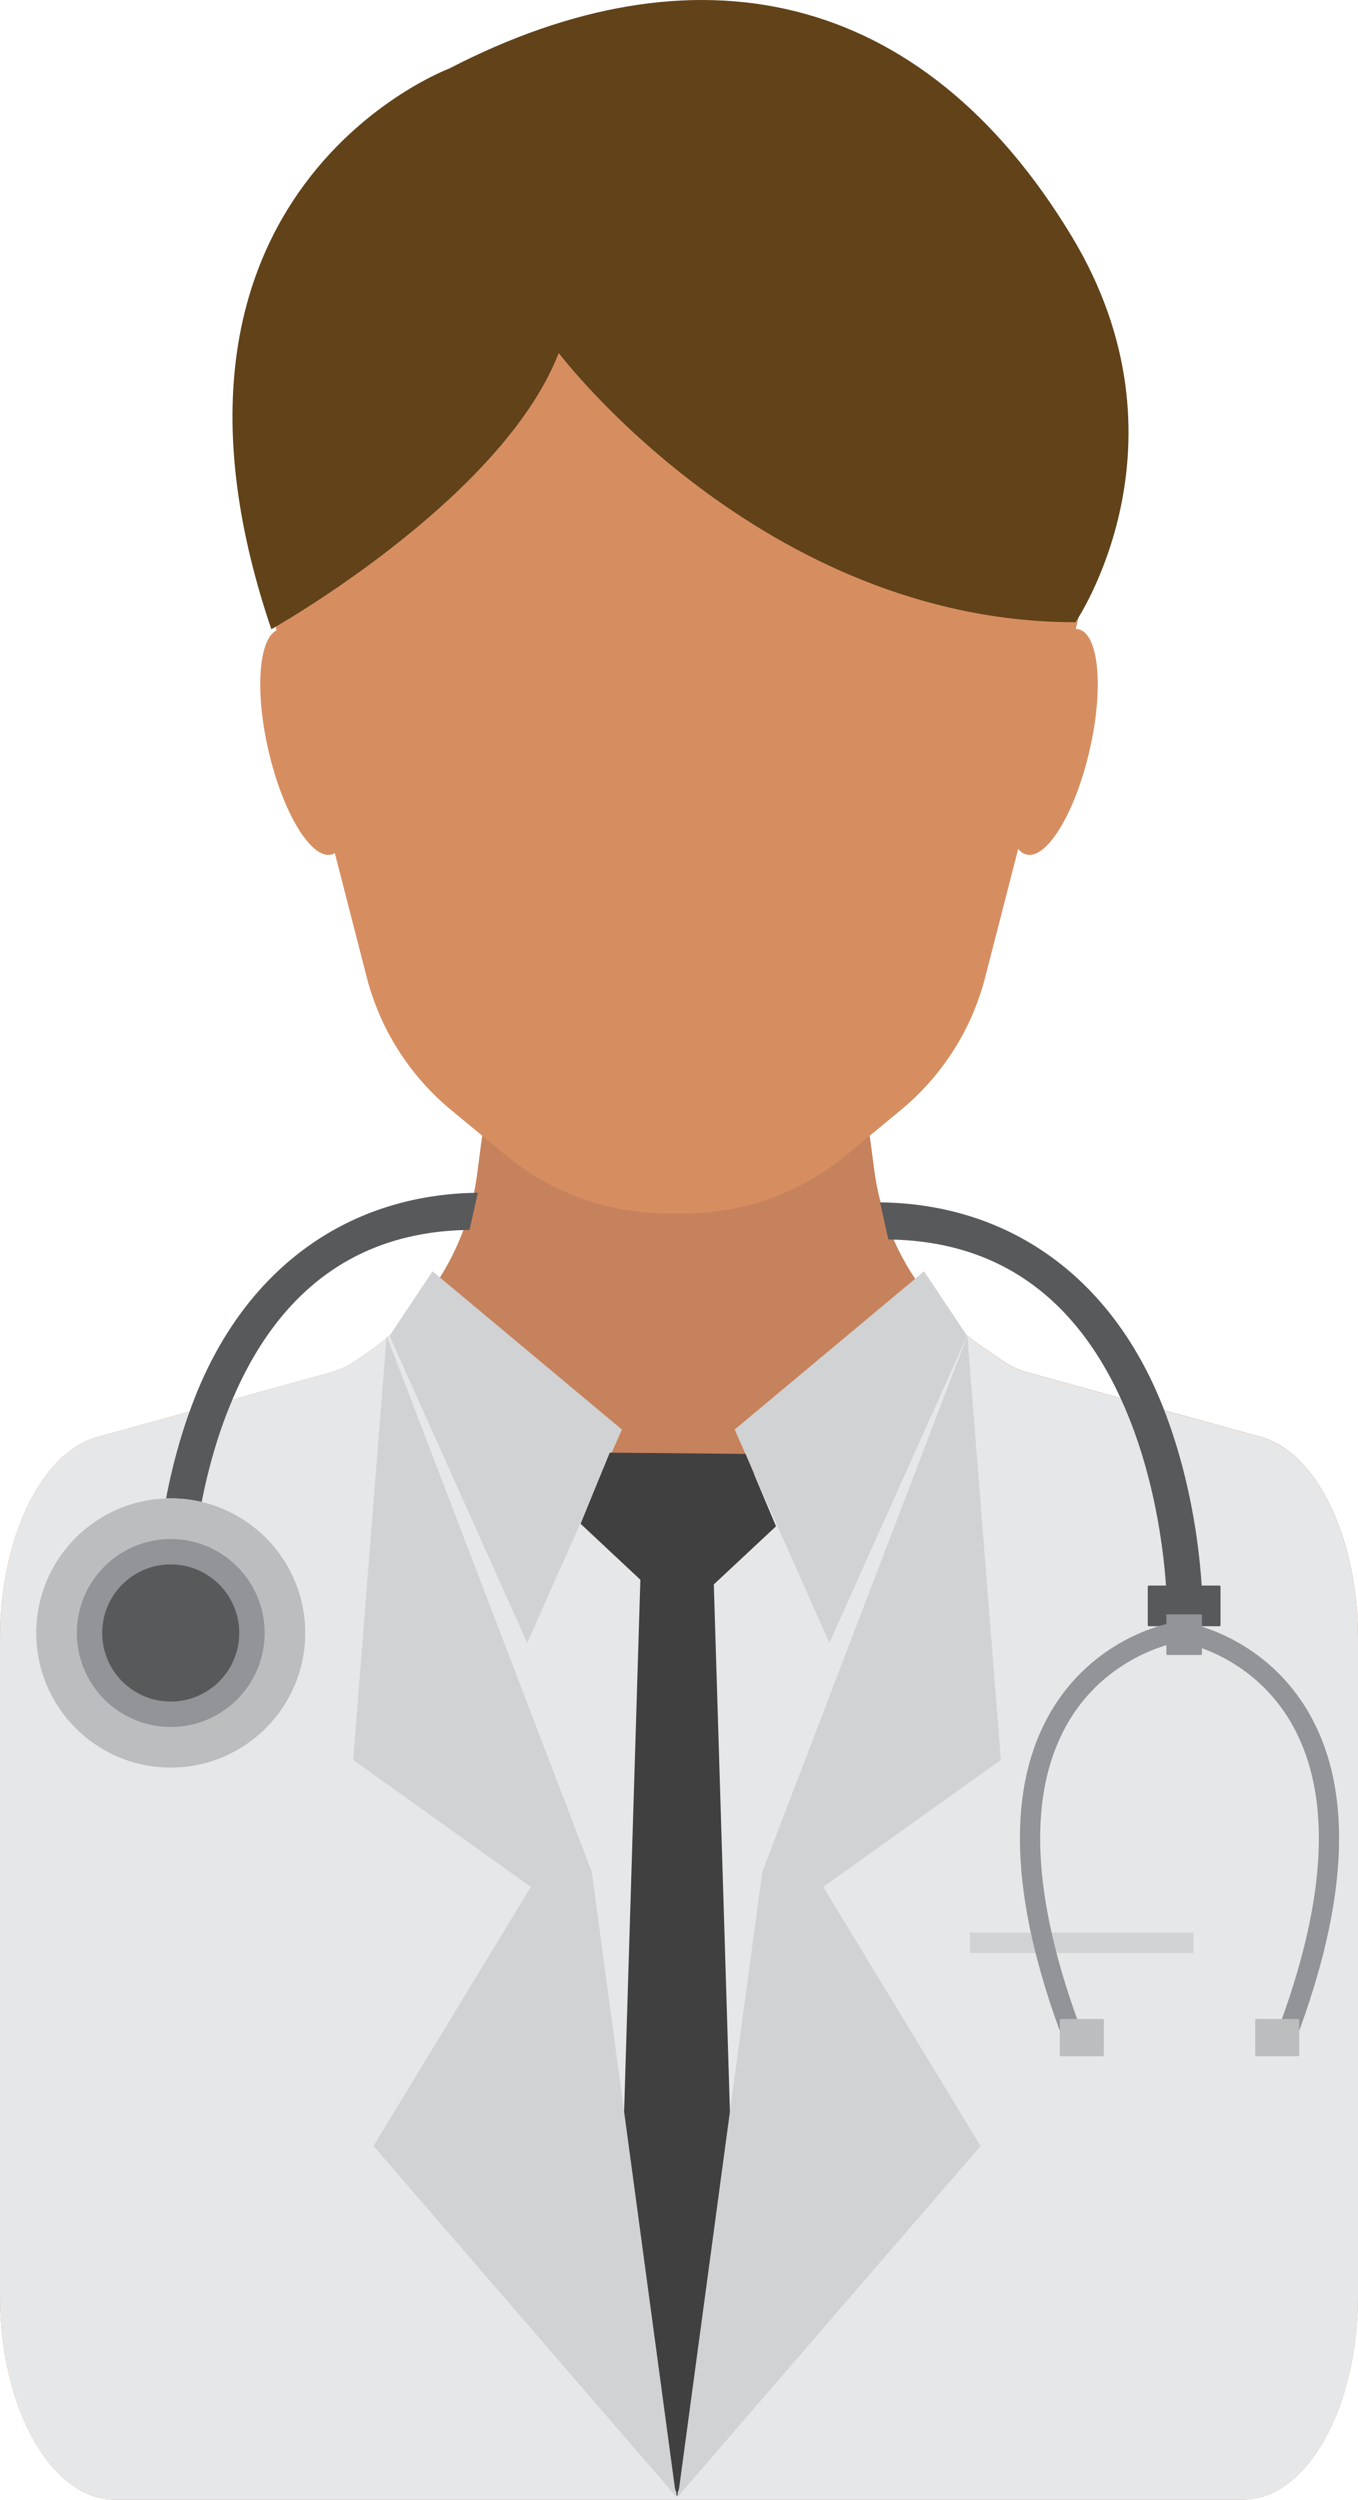 <svg xmlns="http://www.w3.org/2000/svg" width="587.14" height="1080" viewBox="0 0 587.14 1080"><g id="a"/><g id="b"><g id="c"><g id="d"><path d="M587.14 707.78v284.18c0 48.62-22.28 88.03-49.77 88.03H49.75c-27.47.0-49.75-39.41-49.75-88.03V707.78c0-43.36 17.86-80.27 42.04-86.94l39.15-10.82 38.52-10.67 23.56-6.51c3.49-.97 6.92-2.58 10.18-4.78l3.53-2.42 2.17-1.47c1.34-.93 2.65-1.85 3.93-2.81.63-.49 1.27-.97 1.89-1.46 1.16-.9 2.3-1.84 3.42-2.78.77-.67 1.54-1.32 2.28-2.03 2.88-2.56 5.6-5.27 8.16-8.12.81-.9 1.6-1.8 2.37-2.73.79-.93 1.58-1.88 2.33-2.84.7-.88 1.38-1.79 2.04-2.69.9-1.18 1.73-2.36 2.56-3.6.62-.9 1.21-1.82 1.8-2.74.66-1.03 1.32-2.09 1.94-3.14.61-1.06 1.23-2.13 1.82-3.21.02-.04.07-.11.09-.15 1.14-2.1 2.22-4.26 3.23-6.44 2.37-5.07 4.35-10.36 5.88-15.77 1.52-5.18 2.61-10.51 3.34-15.93l1.78-13.61c4.59-34.52 25.21-64.82 55.69-81.67l26.4-14.61v-2.39l2.17 1.21 2.13-1.21v2.39l26.42 14.61c30.46 16.85 51.11 47.15 55.68 81.67l1.53 11.68c.77 5.7 1.96 11.33 3.58 16.77.33 1.13.68 2.25 1.08 3.37.29.92.62 1.84.95 2.76.32.92.68 1.84 1.03 2.76.04.1.07.19.11.27.35.85.7 1.71 1.05 2.56 1.74 4.08 3.71 8.08 5.92 11.91.79 1.36 1.58 2.7 2.43 4.02.42.67.84 1.32 1.28 1.97.44.67.88 1.3 1.32 1.94.44.63.87 1.27 1.36 1.9.86 1.18 1.76 2.35 2.68 3.51.11.17.26.35.4.52.83 1.03 1.69 2.07 2.52 3.05.96 1.09 1.93 2.18 2.92 3.24.33.35.66.7.99 1.02.9.97 1.84 1.89 2.78 2.81l.2.2c.99.95 1.98 1.89 3.01 2.79 1.3 1.16 2.61 2.3 3.97 3.4 1.12.9 2.26 1.8 3.45 2.68.16.12.31.24.48.35 1.16.88 2.37 1.74 3.6 2.56l8.53 5.85c3.27 2.2 6.69 3.81 10.18 4.78l22.23 6.14 79 21.86c24.18 6.67 42.07 43.58 42.07 86.94z" fill="#c6825c"/><path d="M459.98 289.04h.24l-34.26 133.17c-5.77 22.47-18.5 42.5-36.38 57.29l-23.75 19.62c-3.4 2.81-6.96 5.4-10.66 7.73-17.6 11.34-38.14 17.41-59.27 17.41h-7.26c-19.6.0-38.69-5.22-55.41-15.02-5.09-2.94-9.96-6.35-14.52-10.12l-23.75-19.62c-17.89-14.79-30.61-34.82-36.41-57.29l-34.23-133.18h.24c-3.1-8.95-5.62-18.26-7.51-27.8-2.68-13.46-4.11-27.44-4.11-41.76.0-100.71 69.24-183.74 158.42-195.04 4.59-.6 9.22-.98 13.89-1.18 2.33-.14 4.67-.17 7.02-.17 7.52.0 14.94.5 22.23 1.51 88.52 11.99 157.05 94.67 157.05 194.89.0 24.51-4.12 47.94-11.58 69.57z" fill="#d68e61"/><g><path d="M471.08 324.22c-6.19 26.89-18.39 47.03-27.22 45-8.84-2.04-10.98-25.48-4.79-52.37 6.19-26.89 18.38-47.03 27.22-45 8.84 2.04 10.99 25.48 4.79 52.37z" fill="#d68e61"/><path d="M116.06 324.22c6.2 26.89 18.38 47.03 27.22 45 8.84-2.04 10.98-25.48 4.79-52.37-6.19-26.89-18.38-47.03-27.22-45-8.84 2.04-10.99 25.48-4.79 52.37z" fill="#d68e61"/></g><path d="M587.14 707.78v284.18c0 48.62-22.28 88.03-49.77 88.03H49.75c-27.47.0-49.75-39.41-49.75-88.03V707.78c0-43.36 17.86-80.27 42.04-86.94l39.15-10.82 38.52-10.67 23.56-6.51c3.49-.97 6.92-2.58 10.18-4.78l3.53-2.42 2.17-1.47c1.34-.93 2.65-1.85 3.93-2.81.63-.49 1.27-.97 1.89-1.46 1.16-.9 2.3-1.84 3.42-2.78.77-.67 1.54-1.32 2.28-2.03 2.88-2.56 5.6-5.27 8.16-8.12.81-.9 1.6-1.8 2.37-2.73l113.14 97.35 116.26-91.17c.99.95 1.98 1.89 3.01 2.79 1.3 1.16 2.61 2.3 3.97 3.4 1.12.9 2.26 1.8 3.45 2.68.16.12.31.24.48.35 1.16.88 2.37 1.74 3.6 2.56l8.53 5.85c3.27 2.2 6.69 3.81 10.18 4.78l22.23 6.14 79 21.86c24.18 6.67 42.07 43.58 42.07 86.94z" fill="#e6e7e8"/><path d="M187.02 549.26 268.9 617.63 227.94 709.8 168.41 577.13 187.02 549.26z" fill="#d0d2d3"/><path d="M399.52 549.26 317.63 617.63 358.59 709.8 418.12 577.13 399.52 549.26z" fill="#d0d2d3"/><path d="M263.64 627.6 322.34 628.15 335.51 659.42 293.81 698.37 251.02 658.33 263.64 627.6z" fill="#404041"/><path d="M293.02 1076.9 318.5 1007.24 308.19 670.4 293.02 667.23V667.1L292.71 667.17 292.41 667.1V667.23L277.24 670.4 266.93 1007.24 292.41 1076.9V1078.56L292.71 1077.72 293.02 1078.56V1076.9z" fill="#404041"/><path d="M117.31 271.85s99.45-55.69 124.27-119.33c0 0 88.02 116.31 223.42 116.31.0.0 52.67-76.87-1.67-166.78C398.34-5.48 300.25-25.23 194.19 29.63c0 0-141.21 52.67-76.88 242.22z" fill="#614219"/><g><path d="M418.25 577.13 432.73 760.37 355.93 815.23 423.95 927.15 293.14 1078.56 329.59 808.65 418.25 577.13z" fill="#d0d2d3"/><path d="M167.18 577.13 152.7 760.37 229.5 815.23 161.48 927.15 292.29 1078.56 255.84 808.65 167.18 577.13z" fill="#d0d2d3"/></g><path d="M419.44 834.98h96.55v8.78H419.44z" fill="#d0d2d3"/><path d="M82.6 688.03l-15.36-.15c.01-1.72.57-42.6 17.1-84.34 22.41-56.63 67.16-87.59 122.25-88.22l-3.6 16.06c-48.92.56-83.98 26.61-104.22 77.45-15.58 39.1-16.16 78.8-16.16 79.2z" fill="#58595b"/><g><path d="M131.97 705.51c0 32.12-26.03 58.16-58.15 58.16s-58.15-26.04-58.15-58.16 26.04-58.15 58.15-58.15 58.15 26.03 58.15 58.15z" fill="#e6e7e8"/><path d="M131.97 705.51c0 32.12-26.03 58.16-58.15 58.16s-58.15-26.04-58.15-58.16 26.04-58.15 58.15-58.15 58.15 26.03 58.15 58.15z" fill="#bbbdbf"/><path d="M114.42 705.51c0 22.42-18.17 40.61-40.6 40.61s-40.59-18.19-40.59-40.61 18.17-40.59 40.59-40.59 40.6 18.17 40.6 40.59z" fill="#929497"/><path d="M103.44 705.51c0 16.36-13.26 29.63-29.63 29.63s-29.62-13.27-29.62-29.63 13.26-29.63 29.62-29.63 29.63 13.27 29.63 29.63z" fill="#58595b"/></g><path d="M504.48 692.17l15.36-.14c-.02-1.73-.58-42.62-17.1-84.35-22.42-56.63-67.16-87.58-122.25-88.21l3.6 16.05c48.92.56 83.98 26.63 104.22 77.45 15.57 39.1 16.16 78.8 16.16 79.2z" fill="#58595b"/><path d="M496.73 685.03h30.48c.27.0.49.22.49.49v16.58c0 .27-.22.49-.49.49h-30.48c-.27.0-.49-.22-.49-.49v-16.58c0-.27.22-.49.49-.49z" fill="#58595b"/><rect x="504.29" y="697.46" width="15.36" height="17.55" rx=".34" ry=".34" fill="#929497"/><g><path d="M462.17 887.8c-25-63.06-27.91-112.47-8.65-146.84 18.77-33.49 51.56-39.53 52.95-39.77l1.5 8.65-.75-4.33.76 4.33c-.3.05-30.23 5.7-46.88 35.55-17.81 31.95-14.7 78.78 9.24 139.17l-8.16 3.24z" fill="#929497"/><path d="M458.7 872.29h18.05c.27.0.49.22.49.49v15.11c0 .27-.22.49-.49.49h-18.04c-.27.0-.49-.22-.49-.49v-15.11c0-.27.22-.49.49-.49z" fill="#bbbdbf"/></g><g><path d="M557.76 887.8l-8.16-3.24c23.98-60.49 27.06-107.37 9.16-139.32-16.75-29.88-46.49-35.35-46.79-35.4l1.49-8.65c1.39.24 34.18 6.29 52.95 39.77 19.26 34.37 16.35 83.78-8.66 146.84z" fill="#929497"/><path d="M543.19 872.29h18.05c.27.0.49.22.49.49v15.11c0 .27-.22.49-.49.49H543.2c-.27.0-.49-.22-.49-.49v-15.11c0-.27.22-.49.49-.49z" transform="translate(1104.44 1760.66) rotate(180)" fill="#bbbdbf"/></g></g></g></g></svg>